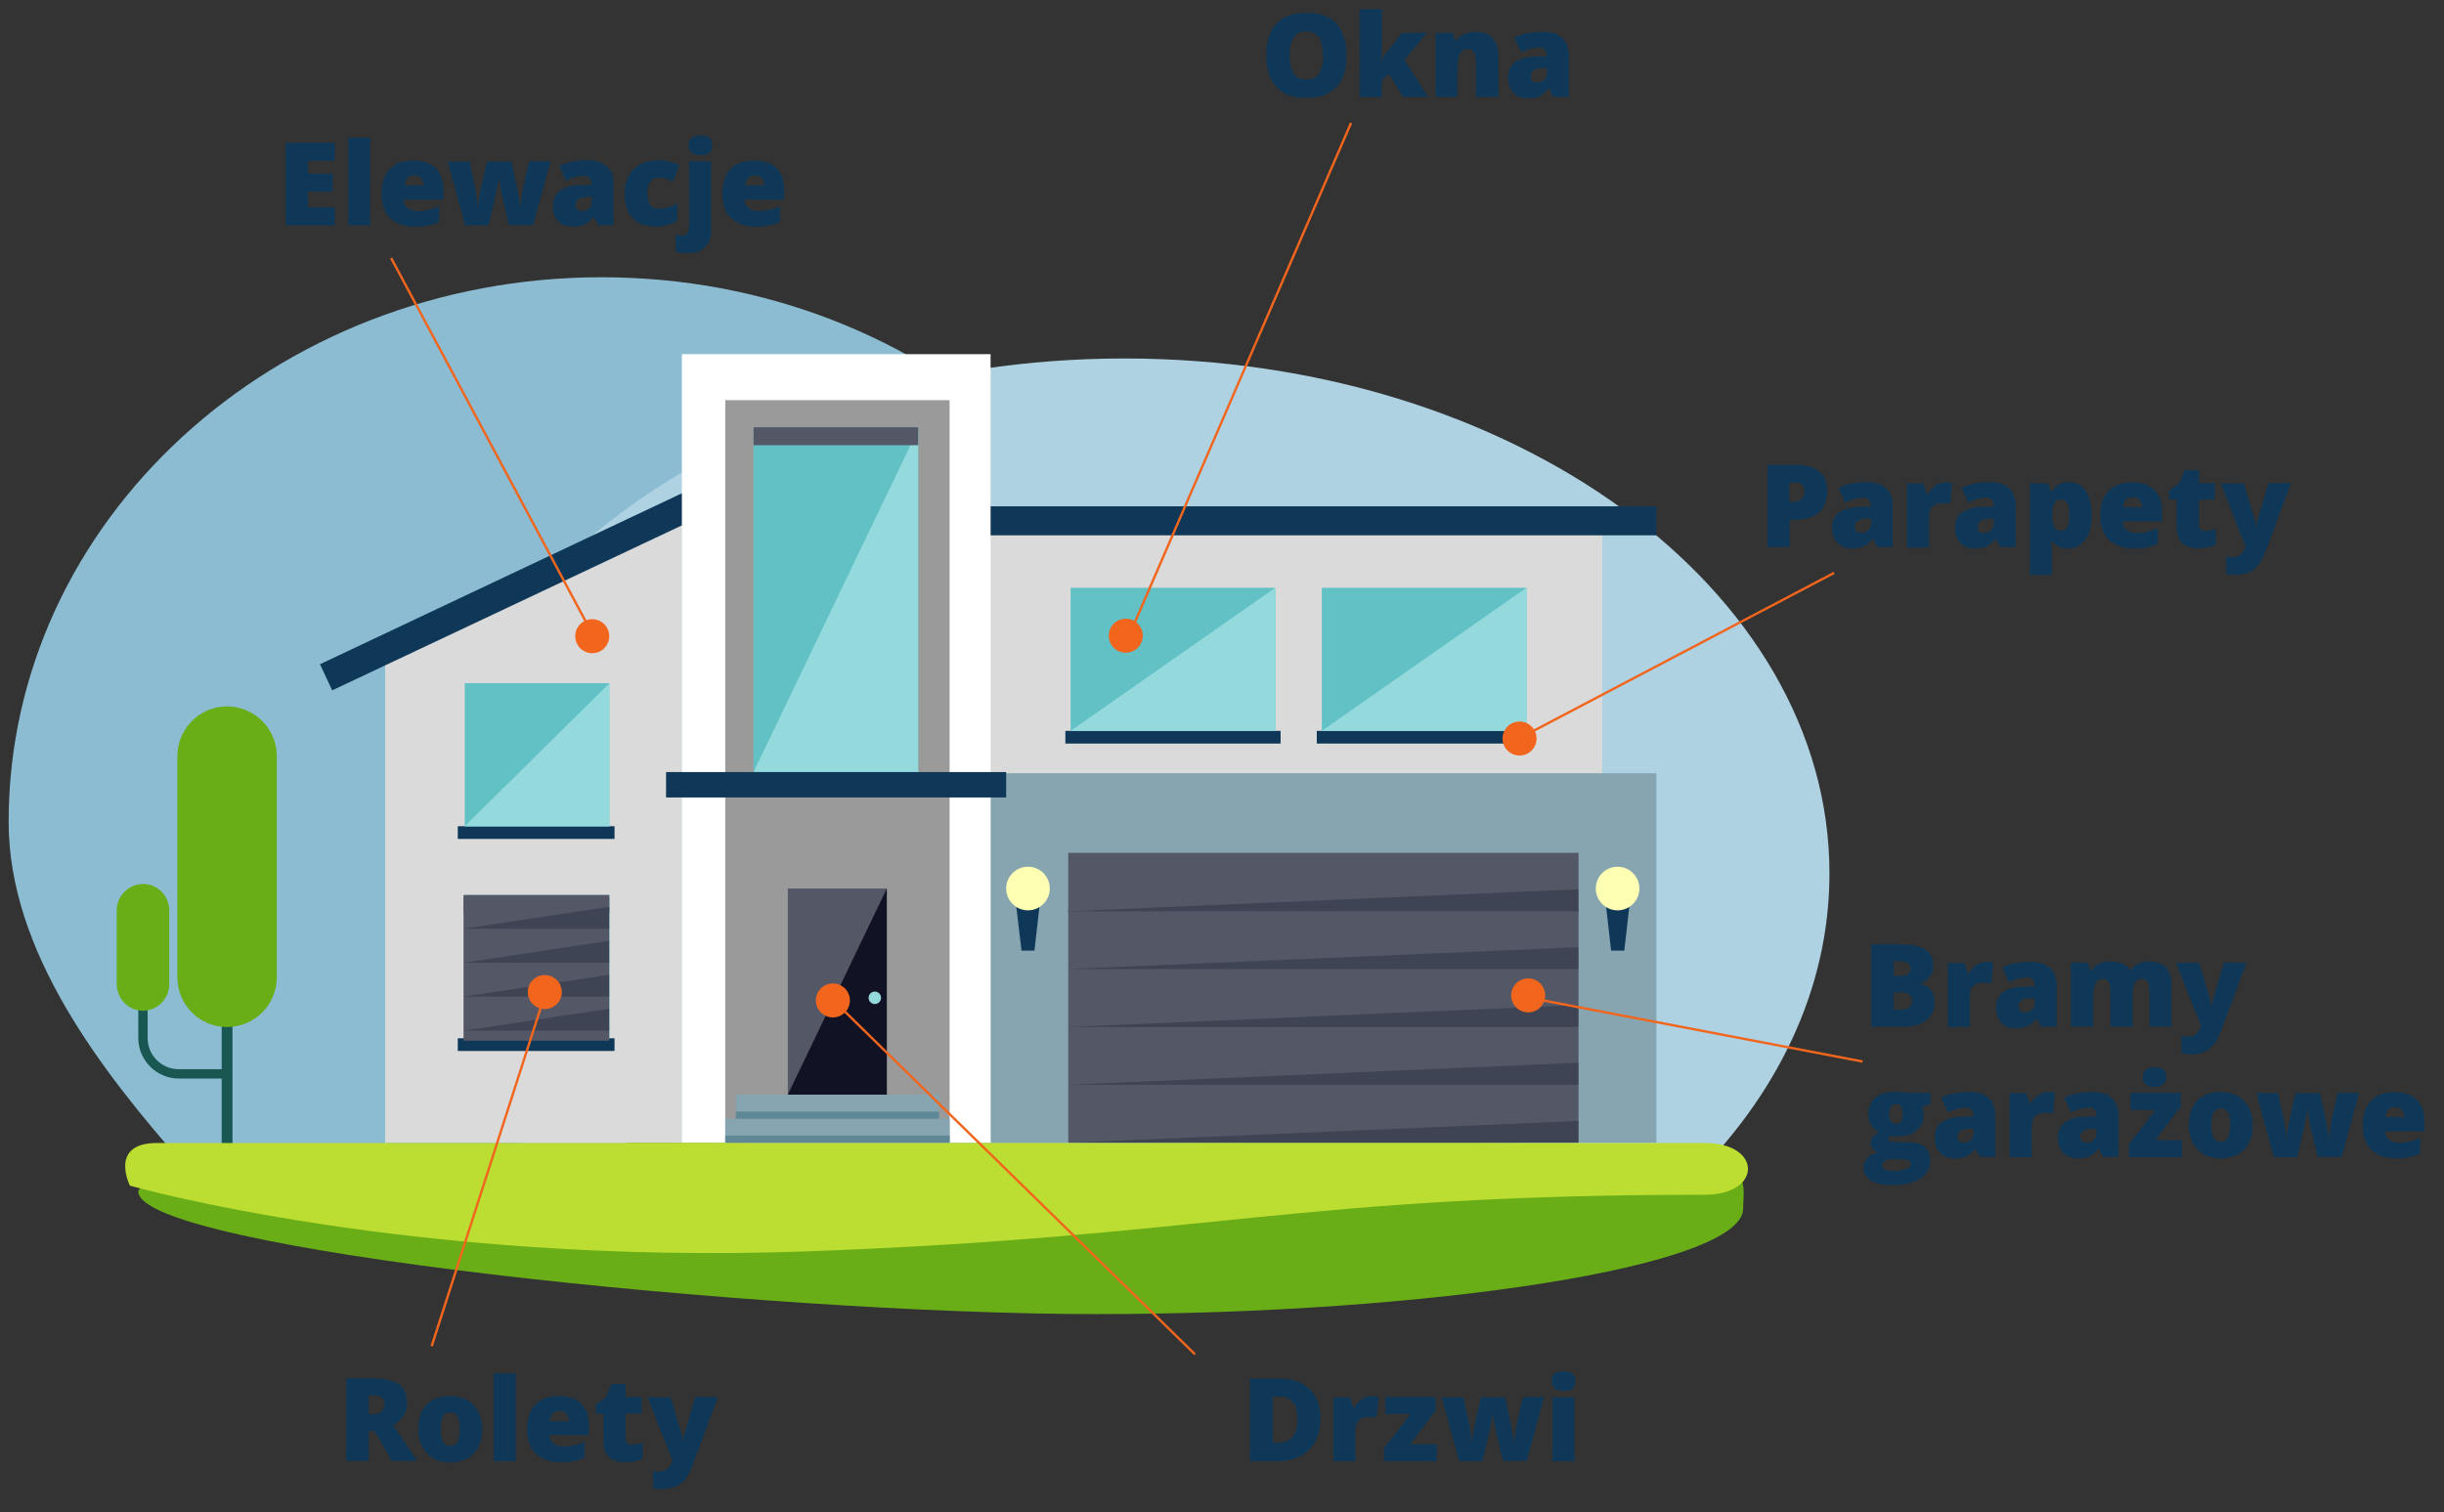 <?xml version="1.0" encoding="utf-8"?>
<svg version="1.1" id="Warstwa_1" xmlns="http://www.w3.org/2000/svg" xmlns:xlink="http://www.w3.org/1999/xlink" x="0px" y="0px"
	 viewBox="0 0 1019.7 631.1" style="enable-background:new 0 0 1019.7 631.1;" xml:space="preserve">
<rect x="0" y="0" width="1019.7" height="631.1" fill="#333333" stroke="none"/>
<style type="text/css">
	.st0{fill-rule:evenodd;clip-rule:evenodd;fill:#8CBCD2;}
	.st1{fill-rule:evenodd;clip-rule:evenodd;fill:#AED2E2;}
	.st2{fill-rule:evenodd;clip-rule:evenodd;fill:#69AE17;}
	.st3{fill:#195852;}
	.st4{fill:#DADADA;}
	.st5{fill:#86A5B0;}
	.st6{fill:#0F3858;}
	.st7{fill:#FFFFFF;}
	.st8{fill:#9A9A9A;}
	.st9{fill:#61C1C5;}
	.st10{fill:#94DADD;}
	.st11{fill:#545766;}
	.st12{fill:none;stroke:#0F3858;stroke-miterlimit:10;}
	.st13{opacity:0.3;fill:#0A1925;enable-background:new    ;}
	.st14{fill:#FFFFB3;}
	.st15{fill:#5F8897;}
	.st16{fill:#111224;}
	.st17{fill:#BCDD31;}
	.st18{fill:#69AE17;}
	.st19{fill:none;stroke:#F2651D;stroke-miterlimit:10;}
	.st20{fill:#F2651D;}
	.st21{enable-background:new    ;}
</style>
<title>oferta-banner</title>
<g id="Warstwa_2_1_">
	<g id="Objects">
		<path class="st0" d="M251,115.7c136.7,0,247.4,101.7,247.4,227.3c-0.1,49.9-17.7,98.3-49.7,136.7c-65.3,10.1-111,5.5-191.8,5.5
			c-77.7,0-116.2,0.6-180.1,0.9C42.4,447,3.6,397.2,3.6,343C3.6,217.5,114.4,115.7,251,115.7z"/>
		<path class="st1" d="M469.1,149.6c162.5,0,294.2,96.2,294.2,214.9c0,48.5-22,93.2-59.1,129.2c-77.7,9.5-132,5.2-228.1,5.2
			c-92.4,0-159.8,0.6-235.8,0.8c-41-37-65.5-84.1-65.5-135.2C174.9,245.9,306.6,149.6,469.1,149.6z"/>
		<path class="st2" d="M457.5,548.4c138.9,0,269.8-19.8,269.8-44.1c0-9.9,4.5-18.8-27.2-26.1c-66.3-1.9-154.5-1.1-236.6-1.1
			c-78.9,0-136.4,0-201.3-0.2c-35,7.5-204.5,9.9-204.5,20.3C57.7,521.4,318.7,548.4,457.5,548.4z"/>
		<rect x="92.5" y="416.4" class="st3" width="4.5" height="65.5"/>
		<path class="st3" d="M94.7,450.1H74.6c-9.3,0-16.9-7.6-16.9-16.9l0,0v-19.4h3.9v19.4c0,7.2,5.8,13,13,13h20.1V450.1z"/>
		<rect x="406.2" y="214.3" class="st4" width="262.3" height="110.9"/>
		<rect x="413.3" y="322.7" class="st5" width="277.8" height="154.2"/>
		<polygon class="st4" points="284.5,476.9 160.7,476.9 160.7,272.7 284.5,213.3 		"/>
		<polygon class="st6" points="311.1,206.7 138.6,288.1 133.5,277.2 306,195.7 		"/>
		<rect x="406.2" y="211.3" class="st6" width="284.9" height="12.1"/>
		<rect x="284.5" y="147.8" class="st7" width="128.8" height="329.1"/>
		<rect x="302.6" y="167" class="st8" width="93.6" height="310"/>
		<rect x="314.4" y="178.3" class="st9" width="68.7" height="143.9"/>
		<polygon class="st10" points="383.1,179.1 314.4,322.2 383.1,322.2 		"/>
		<rect x="277.9" y="322.2" class="st6" width="141.9" height="10.6"/>
		<rect x="191" y="344.8" class="st6" width="65.4" height="5.3"/>
		<rect x="444.5" y="305" class="st6" width="89.8" height="5.3"/>
		<rect x="549.4" y="305" class="st6" width="89.8" height="5.3"/>
		<rect x="191" y="433.3" class="st6" width="65.4" height="5.3"/>
		<rect x="302.6" y="466.9" class="st5" width="93.6" height="10.1"/>
		<rect x="307" y="456.8" class="st5" width="84.8" height="10.1"/>
		<rect x="328.7" y="370.8" class="st11" width="41.3" height="86"/>
		<line class="st12" x1="658.6" y1="380.2" x2="445.7" y2="380.2"/>
		<rect x="445.7" y="355.9" class="st11" width="212.9" height="121"/>
		<polygon class="st13" points="658.6,452.7 445.7,452.7 658.6,443.5 		"/>
		<polygon class="st13" points="658.6,428.6 445.7,428.6 658.6,419.4 		"/>
		<polygon class="st13" points="658.6,404.4 445.7,404.4 658.6,395.3 		"/>
		<polygon class="st13" points="658.6,380.3 445.7,380.3 658.6,371.1 		"/>
		<polygon class="st13" points="658.6,476.9 445.7,476.9 658.6,467.8 		"/>
		<polygon class="st6" points="669.9,376.5 680,376.5 677.7,396.7 672.2,396.7 		"/>
		<circle class="st14" cx="674.9" cy="370.8" r="9.1"/>
		<polygon class="st6" points="423.8,376.5 433.9,376.5 431.6,396.7 426.2,396.7 		"/>
		<circle class="st14" cx="428.9" cy="370.8" r="9.1"/>
		<rect x="307" y="463.9" class="st15" width="84.8" height="3"/>
		<rect x="302.6" y="473.9" class="st15" width="93.6" height="3"/>
		<polygon class="st16" points="328.7,456.8 370,370.8 370,456.8 		"/>
		<circle class="st10" cx="365" cy="416.4" r="2.6"/>
		<path class="st17" d="M54.2,494.8c0,0,117.4,33.5,283.3,27.4s204.7-23.6,373.8-23.6c24,0,24-21.6,0-21.6H65.3
			C45.3,477.1,54.2,494.8,54.2,494.8z"/>
		<path class="st18" d="M94.7,428.6L94.7,428.6c-11.5,0-20.7-9.3-20.7-20.8v-92.2c0-11.5,9.3-20.8,20.7-20.8l0,0
			c11.5,0,20.8,9.3,20.8,20.8v92.2C115.5,419.3,106.2,428.6,94.7,428.6C94.7,428.6,94.7,428.6,94.7,428.6z"/>
		<path class="st18" d="M59.7,421.8L59.7,421.8c-6,0-10.9-4.9-11-10.9v-31c0-6,4.9-10.9,11-11l0,0c6,0,10.9,4.9,10.9,11v30.9
			C70.6,416.8,65.8,421.7,59.7,421.8C59.7,421.8,59.7,421.8,59.7,421.8z"/>
		<rect x="193.9" y="285.1" class="st9" width="60.3" height="59.8"/>
		<polygon class="st10" points="254.3,344.8 193.9,344.8 254.3,285.1 		"/>
		<rect x="446.7" y="245.3" class="st9" width="85.4" height="59.8"/>
		<polygon class="st10" points="532.2,305 446.7,305 532.2,245.2 		"/>
		<rect x="551.5" y="245.3" class="st9" width="85.4" height="59.8"/>
		<polygon class="st10" points="637,305 551.5,305 637,245.2 		"/>
		<rect x="193.9" y="373.5" class="st9" width="60.3" height="59.8"/>
		<polygon class="st10" points="254.3,433.3 193.9,433.3 254.3,373.5 		"/>
		<rect x="314.4" y="178.3" class="st11" width="68.7" height="7.5"/>
		<rect x="193.4" y="373.5" class="st11" width="60.8" height="7.5"/>
		<rect x="193.4" y="374.5" class="st11" width="60.8" height="59.8"/>
		<polygon class="st13" points="254.2,387.6 193.4,387.6 254.2,378.4 		"/>
		<polygon class="st13" points="254.2,401.8 193.4,401.8 254.2,392.6 		"/>
		<polygon class="st13" points="254.2,415.9 193.4,415.9 254.2,406.8 		"/>
		<polygon class="st13" points="254.2,430.1 193.4,430.1 254.2,421 		"/>
		<line class="st19" x1="246.7" y1="263.7" x2="163.2" y2="107.7"/>
		<circle class="st20" cx="247.1" cy="265.5" r="7.1"/>
		<line class="st19" x1="472.2" y1="262.7" x2="563.7" y2="51.3"/>
		<circle class="st20" cx="469.7" cy="265.3" r="7.1"/>
		<line class="st19" x1="226.9" y1="416.5" x2="180.1" y2="561.8"/>
		<circle class="st20" cx="227.3" cy="414" r="7.1"/>
		<line class="st19" x1="350.2" y1="419.9" x2="498.6" y2="565.2"/>
		<circle class="st20" cx="347.5" cy="417.5" r="7.1"/>
		<line class="st19" x1="641.2" y1="417" x2="777.1" y2="443"/>
		<circle class="st20" cx="637.6" cy="415.4" r="7.1"/>
		<line class="st19" x1="636.2" y1="306.9" x2="765.2" y2="239.1"/>
		<circle class="st20" cx="634" cy="308.2" r="7.1"/>
		<g class="st21">
			<path class="st6" d="M139.7,94.1h-20.5V59.6h20.5v7.5h-11.2v5.4h10.3V80h-10.3v6.5h11.2V94.1z"/>
		</g>
		<g class="st21">
			<path class="st6" d="M154.5,94.1h-9.2V57.4h9.2V94.1z"/>
		</g>
		<g class="st21">
			<path class="st6" d="M173.3,94.6c-4.5,0-7.9-1.2-10.4-3.5c-2.5-2.4-3.7-5.7-3.7-10.1c0-4.5,1.1-8,3.4-10.4
				c2.3-2.4,5.5-3.6,9.8-3.6c4,0,7.1,1,9.3,3.1c2.2,2.1,3.3,5.1,3.3,9.1v4.1h-16.5c0.1,1.5,0.6,2.7,1.6,3.5c1,0.8,2.4,1.3,4.2,1.3
				c1.6,0,3.1-0.2,4.5-0.5c1.4-0.3,2.8-0.8,4.4-1.6v6.6c-1.4,0.7-2.9,1.3-4.5,1.5C177.3,94.4,175.5,94.6,173.3,94.6z M172.8,73.2
				c-1.1,0-2,0.3-2.7,1c-0.7,0.7-1.2,1.8-1.3,3.2h7.9c0-1.3-0.4-2.3-1.1-3.1C174.9,73.6,174,73.2,172.8,73.2z"/>
		</g>
		<g class="st21">
			<path class="st6" d="M212.4,94.1l-3-12.7l-0.7-3.8l-0.5-3.1h-0.1c-0.8,4.4-1.3,7.2-1.6,8.3l-2.7,11.3h-9.7l-7.3-26.7h9.1
				l2.2,10.3c0.7,3.5,1.1,6.4,1.2,8.8h0.1c0-1.4,0.5-4.2,1.3-8.3l2.5-10.8h10.2l2.3,10.9c0.7,3.5,1.2,6.2,1.4,8.1h0.1
				c0.1-1.2,0.3-2.7,0.5-4.5c0.2-1.8,0.5-3.2,0.7-4.3l2.4-10.3h8.9l-7.3,26.7H212.4z"/>
		</g>
		<g class="st21">
			<path class="st6" d="M249.6,94.1l-1.8-3.5h-0.2c-1.2,1.5-2.5,2.6-3.8,3.2c-1.3,0.6-3,0.8-5,0.8c-2.5,0-4.5-0.8-5.9-2.3
				c-1.4-1.5-2.2-3.6-2.2-6.4c0-2.8,1-5,3-6.4c2-1.4,4.9-2.2,8.6-2.3l4.5-0.1v-0.4c0-2.2-1.1-3.3-3.3-3.3c-2,0-4.4,0.7-7.4,2
				l-2.7-6.1c3.1-1.6,7-2.4,11.8-2.4c3.4,0,6.1,0.8,8,2.5c1.9,1.7,2.8,4.1,2.8,7.1v17.5H249.6z M242.8,88.1c1.1,0,2.1-0.4,2.9-1.1
				c0.8-0.7,1.2-1.6,1.2-2.8v-2.1l-2.1,0.1c-3,0.1-4.6,1.2-4.6,3.3C240.2,87.2,241,88.1,242.8,88.1z"/>
		</g>
		<g class="st21">
			<path class="st6" d="M273.9,94.6c-4.4,0-7.7-1.2-9.9-3.5c-2.3-2.4-3.4-5.7-3.4-10.2c0-4.4,1.2-7.9,3.7-10.3
				c2.4-2.4,5.9-3.7,10.4-3.7c3.1,0,6,0.7,8.8,2l-2.7,6.8c-1.1-0.5-2.1-0.9-3.1-1.2s-1.9-0.4-2.9-0.4c-1.5,0-2.7,0.6-3.5,1.7
				c-0.8,1.2-1.2,2.8-1.2,4.9c0,4.3,1.6,6.4,4.7,6.4c2.7,0,5.3-0.8,7.8-2.4v7.3C280.1,93.8,277.2,94.6,273.9,94.6z"/>
		</g>
		<g class="st21">
			<path class="st6" d="M286.8,105.7c-0.8,0-1.6-0.1-2.6-0.2c-1-0.1-1.8-0.3-2.3-0.4v-7.2c1,0.3,2,0.4,2.8,0.4c1.9,0,2.8-1.3,2.8-4
				v-27h9.2v28.9c0,2.9-0.9,5.2-2.6,6.9C292.4,104.9,290,105.7,286.8,105.7z M287.3,60.7c0-1.4,0.4-2.4,1.2-3.1c0.8-0.7,2-1,3.7-1
				s3,0.3,3.8,1c0.8,0.7,1.2,1.7,1.2,3.1c0,2.7-1.6,4.1-4.9,4.1C288.9,64.8,287.3,63.4,287.3,60.7z"/>
		</g>
		<g class="st21">
			<path class="st6" d="M315.5,94.6c-4.4,0-7.9-1.2-10.4-3.5s-3.7-5.7-3.7-10.1c0-4.5,1.1-8,3.4-10.4c2.3-2.4,5.5-3.6,9.8-3.6
				c4,0,7.1,1,9.3,3.1c2.2,2.1,3.3,5.1,3.3,9.1v4.1h-16.5c0.1,1.5,0.6,2.7,1.6,3.5c1,0.8,2.4,1.3,4.2,1.3c1.6,0,3.1-0.2,4.5-0.5
				c1.4-0.3,2.8-0.8,4.4-1.6v6.6c-1.4,0.7-2.9,1.3-4.5,1.5C319.5,94.4,317.6,94.6,315.5,94.6z M315,73.2c-1.1,0-2,0.3-2.7,1
				c-0.7,0.7-1.2,1.8-1.3,3.2h7.9c0-1.3-0.4-2.3-1.1-3.1S316.1,73.2,315,73.2z"/>
		</g>
		<g class="st21">
			<path class="st6" d="M561.8,23.2c0,5.8-1.4,10.2-4.3,13.2c-2.8,3-7,4.5-12.5,4.5c-5.4,0-9.6-1.5-12.4-4.6
				c-2.9-3-4.3-7.5-4.3-13.3c0-5.7,1.4-10.1,4.3-13.2c2.9-3,7-4.5,12.5-4.5c5.5,0,9.6,1.5,12.5,4.5C560.4,13,561.8,17.4,561.8,23.2z
				 M538.1,23.2c0,6.7,2.3,10,7,10c2.4,0,4.1-0.8,5.2-2.4c1.1-1.6,1.7-4.1,1.7-7.6c0-3.4-0.6-6-1.7-7.6c-1.2-1.6-2.9-2.5-5.2-2.5
				C540.4,13.1,538.1,16.4,538.1,23.2z"/>
		</g>
		<g class="st21">
			<path class="st6" d="M576.1,25.4c1.1-1.8,2.1-3.2,2.9-4.2l6-7.5h10.3L586,25.1l9.9,15.4h-10.5l-5.8-9.6l-3,2.3v7.3h-9.3V3.8h9.3
				v14.4c0,2.5-0.2,4.9-0.5,7.2H576.1z"/>
		</g>
		<g class="st21">
			<path class="st6" d="M615.8,40.5V25.9c0-1.8-0.3-3.1-0.8-4c-0.5-0.9-1.3-1.4-2.5-1.4c-1.6,0-2.7,0.6-3.4,1.9
				c-0.7,1.2-1,3.4-1,6.4v11.7H599V13.7h7l1.2,3.3h0.5c0.8-1.3,1.9-2.2,3.3-2.8c1.4-0.6,3-0.9,4.8-0.9c3,0,5.3,0.9,6.9,2.6
				c1.6,1.7,2.5,4.1,2.5,7.2v17.4H615.8z"/>
		</g>
		<g class="st21">
			<path class="st6" d="M648.1,40.5l-1.8-3.5h-0.2c-1.2,1.5-2.5,2.6-3.8,3.2c-1.3,0.6-3,0.8-5,0.8c-2.5,0-4.5-0.8-5.9-2.3
				c-1.4-1.5-2.2-3.6-2.2-6.4c0-2.8,1-5,3-6.4s4.9-2.2,8.6-2.3l4.5-0.1v-0.4c0-2.2-1.1-3.3-3.3-3.3c-1.9,0-4.4,0.7-7.4,2l-2.7-6.1
				c3.1-1.6,7-2.4,11.8-2.4c3.4,0,6.1,0.8,8,2.5s2.8,4.1,2.8,7.1v17.5H648.1z M641.3,34.4c1.1,0,2.1-0.4,2.9-1.1
				c0.8-0.7,1.2-1.6,1.2-2.8v-2.1l-2.1,0.1c-3,0.1-4.6,1.2-4.6,3.3C638.6,33.6,639.5,34.4,641.3,34.4z"/>
		</g>
		<g class="st21">
			<path class="st6" d="M762.4,204.9c0,3.9-1.1,6.8-3.4,8.9c-2.3,2.1-5.5,3.1-9.7,3.1h-2.6v11.4h-9.3V194h11.9c4.4,0,7.6,1,9.8,2.9
				C761.3,198.7,762.4,201.4,762.4,204.9z M746.7,209.4h1.7c1.4,0,2.5-0.4,3.3-1.2c0.8-0.8,1.2-1.9,1.2-3.3c0-2.3-1.3-3.5-3.9-3.5
				h-2.4V209.4z"/>
		</g>
		<g class="st21">
			<path class="st6" d="M783.3,228.4l-1.8-3.5h-0.2c-1.2,1.5-2.5,2.6-3.8,3.2c-1.3,0.6-3,0.8-5,0.8c-2.5,0-4.5-0.8-5.9-2.3
				c-1.4-1.5-2.2-3.6-2.2-6.4c0-2.8,1-5,3-6.4s4.9-2.2,8.6-2.3l4.5-0.1v-0.4c0-2.2-1.1-3.3-3.3-3.3c-1.9,0-4.4,0.7-7.4,2l-2.7-6.1
				c3.1-1.6,7-2.4,11.8-2.4c3.4,0,6.1,0.8,8,2.5c1.9,1.7,2.8,4.1,2.8,7.1v17.5H783.3z M776.5,222.4c1.1,0,2.1-0.4,2.9-1.1
				c0.8-0.7,1.2-1.6,1.2-2.8v-2.1l-2.1,0.1c-3,0.1-4.6,1.2-4.6,3.3C773.9,221.6,774.7,222.4,776.5,222.4z"/>
		</g>
		<g class="st21">
			<path class="st6" d="M811.7,201.3c0.8,0,1.6,0.1,2.3,0.2l0.5,0.1l-0.8,8.7c-0.8-0.2-1.8-0.3-3.1-0.3c-2,0-3.5,0.5-4.4,1.4
				s-1.4,2.2-1.4,4v13.1h-9.2v-26.7h6.9l1.4,4.3h0.4c0.8-1.4,1.8-2.6,3.2-3.4C809,201.7,810.3,201.3,811.7,201.3z"/>
		</g>
		<g class="st21">
			<path class="st6" d="M834.6,228.4l-1.8-3.5h-0.2c-1.2,1.5-2.5,2.6-3.8,3.2c-1.3,0.6-3,0.8-5,0.8c-2.5,0-4.5-0.8-5.9-2.3
				c-1.4-1.5-2.2-3.6-2.2-6.4c0-2.8,1-5,3-6.4s4.9-2.2,8.6-2.3l4.5-0.1v-0.4c0-2.2-1.1-3.3-3.3-3.3c-2,0-4.4,0.7-7.4,2l-2.7-6.1
				c3.1-1.6,7-2.4,11.8-2.4c3.4,0,6.1,0.8,8,2.5c1.9,1.7,2.8,4.1,2.8,7.1v17.5H834.6z M827.8,222.4c1.1,0,2.1-0.4,2.9-1.1
				c0.8-0.7,1.2-1.6,1.2-2.8v-2.1l-2.1,0.1c-3,0.1-4.6,1.2-4.6,3.3C825.2,221.6,826,222.4,827.8,222.4z"/>
		</g>
		<g class="st21">
			<path class="st6" d="M862.9,228.9c-1.4,0-2.6-0.2-3.6-0.7c-1.1-0.4-2.1-1.3-3.2-2.4h-0.4c0.3,1.9,0.4,3,0.4,3.5v10.7h-9.2v-38.3
				h7.5l1.3,3.4h0.4c1.7-2.6,4.1-3.9,7.1-3.9c3,0,5.3,1.2,7,3.7c1.7,2.5,2.5,5.8,2.5,10.1c0,4.3-0.9,7.7-2.6,10.2
				C868.3,227.7,865.9,228.9,862.9,228.9z M859.9,208.5c-1.4,0-2.3,0.5-2.8,1.5c-0.5,1-0.8,2.4-0.9,4.3v0.7c0,2.3,0.3,4,0.9,5
				c0.6,1,1.6,1.5,2.9,1.5c1.2,0,2-0.5,2.6-1.5c0.5-1,0.8-2.7,0.8-5c0-2.3-0.3-3.9-0.8-4.9C862,209,861.1,208.5,859.9,208.5z"/>
			<path class="st6" d="M890.4,228.9c-4.5,0-7.9-1.2-10.4-3.5c-2.5-2.4-3.7-5.7-3.7-10.1c0-4.5,1.1-8,3.4-10.4
				c2.3-2.4,5.5-3.6,9.8-3.6c4,0,7.1,1,9.3,3.1s3.3,5.1,3.3,9.1v4.1h-16.5c0.1,1.5,0.6,2.7,1.6,3.5c1,0.8,2.4,1.3,4.2,1.3
				c1.6,0,3.1-0.2,4.5-0.5c1.4-0.3,2.8-0.8,4.4-1.6v6.6c-1.4,0.7-2.9,1.3-4.5,1.5C894.4,228.8,892.5,228.9,890.4,228.9z
				 M889.8,207.5c-1.1,0-2,0.3-2.7,1c-0.7,0.7-1.2,1.8-1.3,3.2h7.9c0-1.3-0.4-2.3-1.1-3.1C892,207.9,891,207.5,889.8,207.5z"/>
		</g>
		<g class="st21">
			<path class="st6" d="M920,221.6c1.2,0,2.7-0.3,4.5-0.9v6.7c-1.2,0.5-2.4,0.9-3.5,1.1c-1.1,0.2-2.4,0.3-4,0.3
				c-3.1,0-5.3-0.8-6.7-2.3c-1.4-1.5-2.1-3.8-2.1-7v-11H905v-3.8l4.1-2.9l2.4-5.6h6v5.4h6.6v6.9h-6.6V219
				C917.5,220.8,918.4,221.6,920,221.6z"/>
		</g>
		<g class="st21">
			<path class="st6" d="M926.5,201.7h9.7l4.5,15.3c0.2,0.8,0.4,1.8,0.4,2.9h0.2c0.1-1.1,0.3-2,0.6-2.9l4.6-15.4h9.4l-10.6,28.4
				c-1.4,3.6-3,6.2-5,7.7c-2,1.5-4.5,2.2-7.7,2.2c-1.2,0-2.5-0.1-3.8-0.4v-7.2c0.8,0.2,1.8,0.3,2.9,0.3c0.8,0,1.5-0.2,2.1-0.5
				s1.1-0.8,1.6-1.3c0.5-0.6,0.9-1.5,1.5-2.8L926.5,201.7z"/>
		</g>
		<g class="st21">
			<path class="st6" d="M780.8,394.1h12c4.7,0,8.2,0.7,10.4,2.1c2.3,1.4,3.4,3.6,3.4,6.5c0,1.9-0.5,3.6-1.5,5
				c-1,1.4-2.3,2.2-3.9,2.6v0.2c2.1,0.6,3.7,1.5,4.6,2.8s1.4,3,1.4,5.1c0,3.1-1.2,5.6-3.5,7.4c-2.3,1.8-5.6,2.7-9.6,2.7h-13.4V394.1
				z M790.1,407.3h2.8c1.3,0,2.4-0.3,3.1-0.8c0.7-0.6,1.1-1.4,1.1-2.5c0-1.9-1.5-2.9-4.4-2.9h-2.6V407.3z M790.1,414.1v7.2h3.3
				c2.9,0,4.4-1.2,4.4-3.7c0-1.1-0.4-2-1.2-2.6c-0.8-0.6-1.9-0.9-3.4-0.9H790.1z"/>
		</g>
		<g class="st21">
			<path class="st6" d="M828.8,401.4c0.8,0,1.6,0.1,2.3,0.2l0.5,0.1l-0.8,8.7c-0.8-0.2-1.8-0.3-3.1-0.3c-2,0-3.5,0.5-4.4,1.4
				c-0.9,0.9-1.4,2.2-1.4,4v13.1h-9.2v-26.7h6.9l1.4,4.3h0.4c0.8-1.4,1.8-2.6,3.2-3.4C826,401.8,827.4,401.4,828.8,401.4z"/>
		</g>
		<g class="st21">
			<path class="st6" d="M851.7,428.6l-1.8-3.5h-0.2c-1.2,1.5-2.5,2.6-3.8,3.2c-1.3,0.6-3,0.8-5,0.8c-2.5,0-4.5-0.8-5.9-2.3
				c-1.4-1.5-2.2-3.6-2.2-6.4c0-2.8,1-5,3-6.4c2-1.4,4.9-2.2,8.6-2.3l4.5-0.1v-0.4c0-2.2-1.1-3.3-3.3-3.3c-1.9,0-4.4,0.7-7.4,2
				l-2.7-6.1c3.1-1.6,7-2.4,11.8-2.4c3.4,0,6.1,0.8,8,2.5c1.9,1.7,2.8,4.1,2.8,7.1v17.5H851.7z M844.8,422.5c1.1,0,2.1-0.4,2.9-1.1
				c0.8-0.7,1.2-1.6,1.2-2.8v-2.1l-2.1,0.1c-3,0.1-4.6,1.2-4.6,3.3C842.2,421.7,843.1,422.5,844.8,422.5z"/>
		</g>
		<g class="st21">
			<path class="st6" d="M896.8,428.6V414c0-1.8-0.2-3.2-0.7-4.1c-0.5-0.9-1.3-1.4-2.3-1.4c-1.4,0-2.5,0.6-3.1,1.8s-1,3.1-1,5.7v12.5
				h-9.2V414c0-1.8-0.2-3.2-0.7-4.1c-0.5-0.9-1.2-1.4-2.3-1.4c-1.4,0-2.5,0.6-3.2,1.9s-1,3.4-1,6.3v11.7H864v-26.7h7l1.2,3.3h0.5
				c0.7-1.2,1.7-2.2,3.1-2.8c1.3-0.6,2.9-1,4.6-1c3.9,0,6.6,1.2,8.1,3.5h0.7c0.8-1.1,1.8-2,3.1-2.6s2.8-0.9,4.4-0.9
				c3.2,0,5.5,0.8,7,2.4c1.5,1.6,2.3,4.1,2.3,7.4v17.4H896.8z"/>
		</g>
		<g class="st21">
			<path class="st6" d="M907.9,401.8h9.7l4.5,15.3c0.2,0.8,0.4,1.8,0.4,2.9h0.2c0.1-1.1,0.3-2,0.6-2.9l4.6-15.4h9.4l-10.6,28.4
				c-1.4,3.6-3,6.2-5,7.7c-2,1.5-4.5,2.2-7.7,2.2c-1.2,0-2.5-0.1-3.8-0.4v-7.2c0.8,0.2,1.8,0.3,2.9,0.3c0.8,0,1.5-0.2,2.1-0.5
				s1.1-0.8,1.6-1.3c0.5-0.6,0.9-1.5,1.5-2.8L907.9,401.8z"/>
		</g>
		<g class="st21">
			<path class="st6" d="M805.5,456.2v4.5l-3.7,1.3c0.5,0.9,0.8,2,0.8,3.2c0,2.9-1,5.1-3,6.7c-2,1.6-5,2.4-9,2.4
				c-1,0-1.8-0.1-2.4-0.2c-0.2,0.4-0.3,0.8-0.3,1.2c0,0.5,0.4,0.8,1.1,1c0.7,0.2,1.7,0.4,2.9,0.4h4.4c6,0,9,2.5,9,7.6
				c0,3.3-1.4,5.8-4.2,7.6c-2.8,1.8-6.7,2.7-11.7,2.7c-3.8,0-6.7-0.6-8.8-1.9c-2.1-1.3-3.1-3.1-3.1-5.5c0-3.2,2-5.3,5.9-6.2
				c-0.8-0.3-1.5-0.9-2.1-1.7c-0.6-0.8-0.9-1.5-0.9-2.3c0-0.8,0.2-1.6,0.7-2.2c0.5-0.6,1.4-1.4,2.9-2.3c-1.4-0.6-2.5-1.6-3.3-2.9
				c-0.8-1.3-1.2-2.9-1.2-4.8c0-2.9,1-5.2,3-6.8s4.8-2.4,8.5-2.4c0.5,0,1.3,0.1,2.5,0.2c1.2,0.1,2.1,0.2,2.6,0.3H805.5z
				 M785.3,486.2c0,0.8,0.4,1.4,1.2,1.8c0.8,0.5,1.9,0.7,3.3,0.7c2.2,0,4-0.3,5.4-0.8s2-1.3,2-2.2c0-0.7-0.4-1.2-1.2-1.5
				c-0.8-0.3-2-0.4-3.5-0.4h-3.6c-1,0-1.8,0.2-2.5,0.7C785.7,485,785.3,485.6,785.3,486.2z M788.2,464.9c0,2.7,1,4.1,2.9,4.1
				c0.9,0,1.6-0.3,2-1c0.5-0.7,0.7-1.7,0.7-3c0-2.8-0.9-4.2-2.8-4.2C789.2,460.8,788.2,462.2,788.2,464.9z"/>
		</g>
		<g class="st21">
			<path class="st6" d="M826.1,482.9l-1.8-3.5h-0.2c-1.2,1.5-2.5,2.6-3.8,3.2c-1.3,0.6-3,0.8-5,0.8c-2.5,0-4.5-0.8-5.9-2.3
				c-1.4-1.5-2.2-3.6-2.2-6.4c0-2.8,1-5,3-6.4s4.9-2.2,8.6-2.3l4.5-0.1v-0.4c0-2.2-1.1-3.3-3.3-3.3c-1.9,0-4.4,0.7-7.4,2l-2.7-6.1
				c3.1-1.6,7-2.4,11.8-2.4c3.4,0,6.1,0.8,8,2.5s2.8,4.1,2.8,7.1v17.5H826.1z M819.3,476.9c1.1,0,2.1-0.4,2.9-1.1s1.2-1.6,1.2-2.8
				V471l-2.1,0.1c-3,0.1-4.6,1.2-4.6,3.3C816.7,476.1,817.6,476.9,819.3,476.9z"/>
		</g>
		<g class="st21">
			<path class="st6" d="M854.6,455.7c0.8,0,1.6,0.1,2.3,0.2l0.5,0.1l-0.8,8.7c-0.8-0.2-1.8-0.3-3.1-0.3c-2,0-3.5,0.5-4.4,1.4
				c-0.9,0.9-1.4,2.2-1.4,4v13.1h-9.2v-26.7h6.9l1.4,4.3h0.4c0.8-1.4,1.8-2.6,3.2-3.4C851.8,456.1,853.2,455.7,854.6,455.7z"/>
		</g>
		<g class="st21">
			<path class="st6" d="M877.5,482.9l-1.8-3.5h-0.2c-1.2,1.5-2.5,2.6-3.8,3.2c-1.3,0.6-3,0.8-5,0.8c-2.5,0-4.5-0.8-5.9-2.3
				c-1.4-1.5-2.2-3.6-2.2-6.4c0-2.8,1-5,3-6.4s4.9-2.2,8.6-2.3l4.5-0.1v-0.4c0-2.2-1.1-3.3-3.3-3.3c-1.9,0-4.4,0.7-7.4,2l-2.7-6.1
				c3.1-1.6,7-2.4,11.8-2.4c3.4,0,6.1,0.8,8,2.5s2.8,4.1,2.8,7.1v17.5H877.5z M870.6,476.9c1.1,0,2.1-0.4,2.9-1.1s1.2-1.6,1.2-2.8
				V471l-2.1,0.1c-3,0.1-4.6,1.2-4.6,3.3C868,476.1,868.9,476.9,870.6,476.9z"/>
		</g>
		<g class="st21">
			<path class="st6" d="M910.3,482.9h-22.1v-5.3l11.1-14.4h-10.4v-7.1h21v5.7l-10.6,14h11.1V482.9z M894,449.5
				c0-1.4,0.4-2.4,1.2-3.1c0.8-0.7,2-1,3.7-1c1.7,0,3,0.3,3.8,1c0.8,0.7,1.2,1.7,1.2,3.1c0,2.7-1.6,4.1-4.9,4.1
				C895.6,453.6,894,452.2,894,449.5z"/>
		</g>
		<g class="st21">
			<path class="st6" d="M939.9,469.5c0,4.4-1.2,7.8-3.5,10.2c-2.4,2.4-5.6,3.7-9.9,3.7c-4.1,0-7.3-1.3-9.7-3.8
				c-2.4-2.5-3.6-5.9-3.6-10.1c0-4.4,1.2-7.7,3.5-10.2c2.3-2.4,5.6-3.6,9.9-3.6c2.6,0,4.9,0.6,7,1.7c2,1.1,3.6,2.7,4.7,4.8
				C939.4,464.3,939.9,466.7,939.9,469.5z M922.6,469.5c0,2.3,0.3,4,0.9,5.2s1.6,1.8,3.1,1.8c1.4,0,2.4-0.6,3-1.8
				c0.6-1.2,0.9-3,0.9-5.2c0-2.3-0.3-4-0.9-5.2c-0.6-1.2-1.6-1.7-3.1-1.7c-1.4,0-2.4,0.6-3,1.7C922.9,465.5,922.6,467.2,922.6,469.5
				z"/>
		</g>
		<g class="st21">
			<path class="st6" d="M967,482.9l-3-12.7l-0.7-3.8l-0.5-3.1h-0.1c-0.8,4.4-1.3,7.2-1.6,8.3l-2.7,11.3h-9.7l-7.3-26.7h9.1l2.2,10.3
				c0.7,3.5,1.1,6.4,1.2,8.8h0.1c0-1.4,0.5-4.2,1.3-8.3l2.5-10.8H968l2.3,10.9c0.7,3.5,1.2,6.2,1.4,8.1h0.1c0.1-1.2,0.3-2.7,0.5-4.5
				c0.2-1.8,0.5-3.2,0.7-4.3l2.4-10.3h8.9l-7.3,26.7H967z"/>
		</g>
		<g class="st21">
			<path class="st6" d="M999.9,483.4c-4.4,0-7.9-1.2-10.4-3.5c-2.5-2.4-3.7-5.7-3.7-10.1c0-4.5,1.1-8,3.4-10.4s5.5-3.6,9.8-3.6
				c4,0,7.1,1,9.3,3.1c2.2,2.1,3.3,5.1,3.3,9.1v4.1h-16.5c0.1,1.5,0.6,2.7,1.6,3.5c1,0.8,2.4,1.3,4.2,1.3c1.6,0,3.1-0.2,4.5-0.5
				s2.8-0.8,4.4-1.6v6.6c-1.4,0.7-2.9,1.3-4.5,1.5C1003.8,483.2,1002,483.4,999.9,483.4z M999.3,462c-1.1,0-2,0.3-2.7,1
				c-0.7,0.7-1.2,1.8-1.3,3.2h7.9c0-1.3-0.4-2.3-1.1-3.1C1001.4,462.4,1000.5,462,999.3,462z"/>
		</g>
		<g class="st21">
			<path class="st6" d="M550.9,591.8c0,5.8-1.6,10.2-4.8,13.3s-7.6,4.7-13.4,4.7h-11.2v-34.5h11.9c5.5,0,9.8,1.4,12.8,4.2
				C549.4,582.4,550.9,586.5,550.9,591.8z M541.3,592.1c0-3.2-0.6-5.5-1.9-7c-1.3-1.5-3.1-2.3-5.7-2.3H531v19.3h2.1
				c2.8,0,4.9-0.8,6.2-2.5C540.6,598,541.3,595.5,541.3,592.1z"/>
		</g>
		<g class="st21">
			<path class="st6" d="M572.4,582.6c0.8,0,1.6,0.1,2.3,0.2l0.5,0.1l-0.8,8.7c-0.8-0.2-1.8-0.3-3.1-0.3c-2,0-3.5,0.5-4.4,1.4
				c-0.9,0.9-1.4,2.2-1.4,4v13.1h-9.2v-26.7h6.9l1.4,4.3h0.4c0.8-1.4,1.8-2.6,3.2-3.4C569.6,583,571,582.6,572.4,582.6z"/>
			<path class="st6" d="M599.5,609.8h-22.1v-5.3l11.1-14.4H578v-7.1h21v5.7l-10.6,14h11.1V609.8z"/>
		</g>
		<g class="st21">
			<path class="st6" d="M627.1,609.8l-3-12.7l-0.7-3.8l-0.5-3.1h-0.1c-0.8,4.4-1.3,7.2-1.6,8.3l-2.7,11.3h-9.7l-7.3-26.7h9.1
				l2.2,10.3c0.7,3.5,1.1,6.5,1.2,8.8h0.1c0-1.4,0.5-4.2,1.3-8.3l2.5-10.8H628l2.3,10.9c0.7,3.5,1.2,6.2,1.4,8.1h0.1
				c0.1-1.2,0.3-2.7,0.5-4.5c0.2-1.8,0.5-3.2,0.7-4.3l2.4-10.3h8.9l-7.3,26.7H627.1z"/>
		</g>
		<g class="st21">
			<path class="st6" d="M647.4,576.4c0-1.4,0.4-2.4,1.2-3.1c0.8-0.7,2-1,3.7-1c1.7,0,3,0.3,3.8,1c0.8,0.7,1.2,1.7,1.2,3.1
				c0,2.7-1.6,4.1-4.9,4.1C649,580.5,647.4,579.1,647.4,576.4z M656.9,609.8h-9.2v-26.7h9.2V609.8z"/>
		</g>
		<g class="st21">
			<path class="st6" d="M153.8,597.2v12.5h-9.3v-34.5h11.3c9.4,0,14.1,3.4,14.1,10.2c0,4-2,7.1-5.8,9.3l10,15h-10.6l-7.3-12.5H153.8
				z M153.8,590.2h1.7c3.3,0,4.9-1.4,4.9-4.3c0-2.4-1.6-3.6-4.8-3.6h-1.8V590.2z"/>
		</g>
		<g class="st21">
			<path class="st6" d="M201.2,596.4c0,4.4-1.2,7.8-3.5,10.2c-2.4,2.4-5.6,3.7-9.9,3.7c-4.1,0-7.3-1.3-9.7-3.8
				c-2.4-2.5-3.6-5.9-3.6-10.1c0-4.4,1.2-7.7,3.5-10.2c2.3-2.4,5.6-3.6,9.9-3.6c2.6,0,4.9,0.6,7,1.7c2,1.1,3.6,2.7,4.7,4.8
				C200.6,591.1,201.2,593.6,201.2,596.4z M183.9,596.4c0,2.3,0.3,4,0.9,5.2c0.6,1.2,1.6,1.8,3.1,1.8c1.4,0,2.4-0.6,3-1.8
				c0.6-1.2,0.9-2.9,0.9-5.2c0-2.3-0.3-4-0.9-5.2c-0.6-1.2-1.6-1.7-3.1-1.7c-1.4,0-2.4,0.6-3,1.7
				C184.2,592.3,183.9,594.1,183.9,596.4z"/>
			<path class="st6" d="M215.2,609.8H206v-36.7h9.2V609.8z"/>
		</g>
		<g class="st21">
			<path class="st6" d="M234,610.2c-4.4,0-7.9-1.2-10.4-3.5c-2.5-2.4-3.7-5.7-3.7-10.1c0-4.5,1.1-8,3.4-10.4
				c2.3-2.4,5.5-3.6,9.8-3.6c4,0,7.1,1,9.3,3.1c2.2,2.1,3.3,5.1,3.3,9.1v4.1h-16.5c0.1,1.5,0.6,2.7,1.6,3.5s2.4,1.3,4.2,1.3
				c1.6,0,3.1-0.2,4.5-0.5s2.8-0.8,4.4-1.6v6.6c-1.4,0.7-2.9,1.3-4.5,1.5C238,610.1,236.1,610.2,234,610.2z M233.4,588.9
				c-1.1,0-2,0.3-2.7,1c-0.7,0.7-1.2,1.8-1.3,3.2h7.9c0-1.3-0.4-2.3-1.1-3.1C235.6,589.2,234.6,588.9,233.4,588.9z"/>
		</g>
		<g class="st21">
			<path class="st6" d="M263.6,603c1.2,0,2.7-0.3,4.5-0.9v6.7c-1.2,0.5-2.4,0.9-3.5,1.1c-1.1,0.2-2.4,0.3-4,0.3
				c-3.1,0-5.3-0.8-6.7-2.3c-1.4-1.5-2.1-3.8-2.1-7v-11h-3.2v-3.8l4.1-2.9l2.4-5.6h6v5.4h6.6v6.9h-6.6v10.4
				C261.1,602.1,261.9,603,263.6,603z"/>
		</g>
		<g class="st21">
			<path class="st6" d="M270.1,583.1h9.7l4.5,15.3c0.2,0.8,0.4,1.8,0.4,2.9h0.2c0.1-1.1,0.3-2,0.6-2.9l4.6-15.4h9.4L289,611.5
				c-1.4,3.6-3,6.2-5,7.7c-2,1.5-4.5,2.2-7.7,2.2c-1.2,0-2.5-0.1-3.8-0.4v-7.2c0.8,0.2,1.8,0.3,2.9,0.3c0.8,0,1.5-0.2,2.1-0.5
				c0.6-0.3,1.1-0.8,1.6-1.3c0.5-0.6,0.9-1.5,1.5-2.8L270.1,583.1z"/>
		</g>
	</g>
</g>
</svg>
